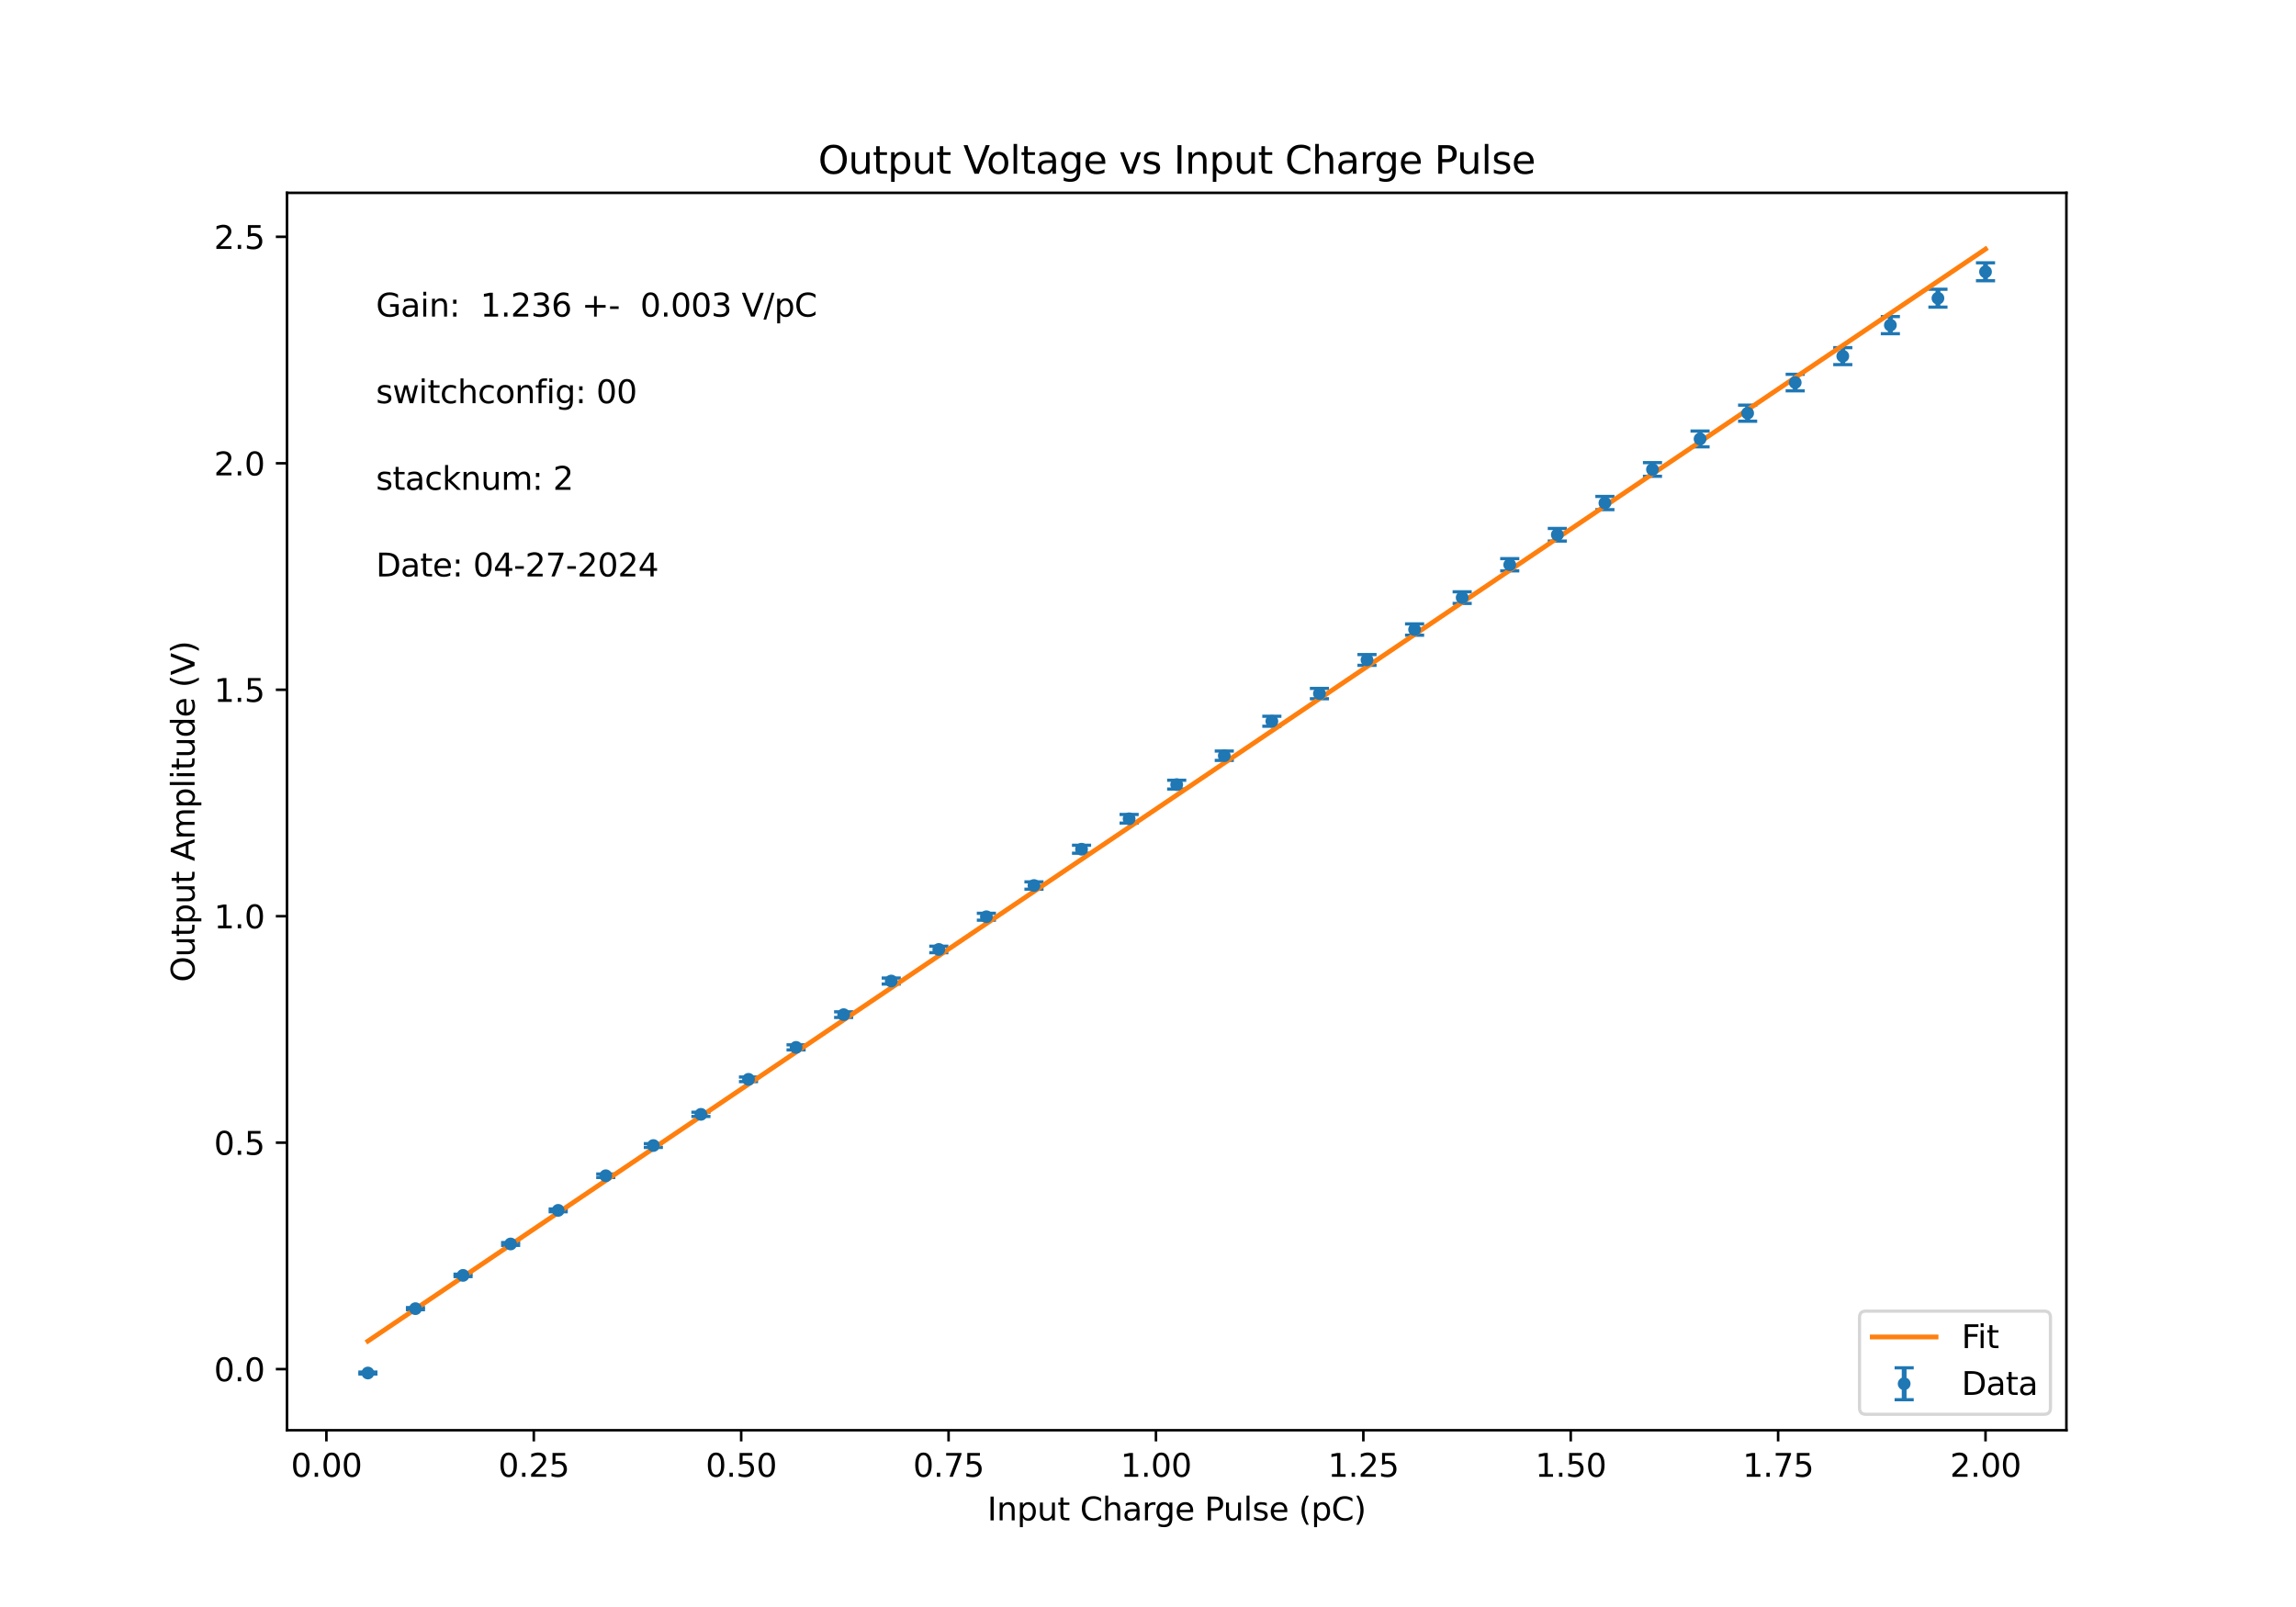 <?xml version="1.0" encoding="utf-8" standalone="no"?>
<!DOCTYPE svg PUBLIC "-//W3C//DTD SVG 1.1//EN"
  "http://www.w3.org/Graphics/SVG/1.1/DTD/svg11.dtd">
<svg xmlns:xlink="http://www.w3.org/1999/xlink" width="720pt" height="504pt" viewBox="0 0 720 504" xmlns="http://www.w3.org/2000/svg" version="1.1">
 <defs>
  <style type="text/css">*{stroke-linejoin: round; stroke-linecap: butt}</style>
 </defs>
 <g id="figure_1">
  <g id="patch_1">
   <path d="M 0 504 
L 720 504 
L 720 0 
L 0 0 
z
" style="fill: #ffffff"/>
  </g>
  <g id="axes_1">
   <g id="patch_2">
    <path d="M 90 448.56 
L 648 448.56 
L 648 60.48 
L 90 60.48 
z
" style="fill: #ffffff"/>
   </g>
   <g id="matplotlib.axis_1">
    <g id="xtick_1">
     <g id="line2d_1">
      <defs>
       <path id="m66f902d0d7" d="M 0 0 
L 0 3.5 
" style="stroke: #000000; stroke-width: 0.8"/>
      </defs>
      <g>
       <use xlink:href="#m66f902d0d7" x="102.357" y="448.56" style="stroke: #000000; stroke-width: 0.8"/>
      </g>
     </g>
     <g id="text_1">
      <!-- 0.00 -->
      <g transform="translate(91.224 463.158) scale(0.1 -0.1)">
       <defs>
        <path id="DejaVuSans-30" d="M 2034 4250 
Q 1547 4250 1301 3770 
Q 1056 3291 1056 2328 
Q 1056 1369 1301 889 
Q 1547 409 2034 409 
Q 2525 409 2770 889 
Q 3016 1369 3016 2328 
Q 3016 3291 2770 3770 
Q 2525 4250 2034 4250 
z
M 2034 4750 
Q 2819 4750 3233 4129 
Q 3647 3509 3647 2328 
Q 3647 1150 3233 529 
Q 2819 -91 2034 -91 
Q 1250 -91 836 529 
Q 422 1150 422 2328 
Q 422 3509 836 4129 
Q 1250 4750 2034 4750 
z
" transform="scale(0.016)"/>
        <path id="DejaVuSans-2e" d="M 684 794 
L 1344 794 
L 1344 0 
L 684 0 
L 684 794 
z
" transform="scale(0.016)"/>
       </defs>
       <use xlink:href="#DejaVuSans-30"/>
       <use xlink:href="#DejaVuSans-2e" x="63.623"/>
       <use xlink:href="#DejaVuSans-30" x="95.41"/>
       <use xlink:href="#DejaVuSans-30" x="159.033"/>
      </g>
     </g>
    </g>
    <g id="xtick_2">
     <g id="line2d_2">
      <g>
       <use xlink:href="#m66f902d0d7" x="167.392" y="448.56" style="stroke: #000000; stroke-width: 0.8"/>
      </g>
     </g>
     <g id="text_2">
      <!-- 0.25 -->
      <g transform="translate(156.259 463.158) scale(0.1 -0.1)">
       <defs>
        <path id="DejaVuSans-32" d="M 1228 531 
L 3431 531 
L 3431 0 
L 469 0 
L 469 531 
Q 828 903 1448 1529 
Q 2069 2156 2228 2338 
Q 2531 2678 2651 2914 
Q 2772 3150 2772 3378 
Q 2772 3750 2511 3984 
Q 2250 4219 1831 4219 
Q 1534 4219 1204 4116 
Q 875 4013 500 3803 
L 500 4441 
Q 881 4594 1212 4672 
Q 1544 4750 1819 4750 
Q 2544 4750 2975 4387 
Q 3406 4025 3406 3419 
Q 3406 3131 3298 2873 
Q 3191 2616 2906 2266 
Q 2828 2175 2409 1742 
Q 1991 1309 1228 531 
z
" transform="scale(0.016)"/>
        <path id="DejaVuSans-35" d="M 691 4666 
L 3169 4666 
L 3169 4134 
L 1269 4134 
L 1269 2991 
Q 1406 3038 1543 3061 
Q 1681 3084 1819 3084 
Q 2600 3084 3056 2656 
Q 3513 2228 3513 1497 
Q 3513 744 3044 326 
Q 2575 -91 1722 -91 
Q 1428 -91 1123 -41 
Q 819 9 494 109 
L 494 744 
Q 775 591 1075 516 
Q 1375 441 1709 441 
Q 2250 441 2565 725 
Q 2881 1009 2881 1497 
Q 2881 1984 2565 2268 
Q 2250 2553 1709 2553 
Q 1456 2553 1204 2497 
Q 953 2441 691 2322 
L 691 4666 
z
" transform="scale(0.016)"/>
       </defs>
       <use xlink:href="#DejaVuSans-30"/>
       <use xlink:href="#DejaVuSans-2e" x="63.623"/>
       <use xlink:href="#DejaVuSans-32" x="95.41"/>
       <use xlink:href="#DejaVuSans-35" x="159.033"/>
      </g>
     </g>
    </g>
    <g id="xtick_3">
     <g id="line2d_3">
      <g>
       <use xlink:href="#m66f902d0d7" x="232.427" y="448.56" style="stroke: #000000; stroke-width: 0.8"/>
      </g>
     </g>
     <g id="text_3">
      <!-- 0.50 -->
      <g transform="translate(221.294 463.158) scale(0.1 -0.1)">
       <use xlink:href="#DejaVuSans-30"/>
       <use xlink:href="#DejaVuSans-2e" x="63.623"/>
       <use xlink:href="#DejaVuSans-35" x="95.41"/>
       <use xlink:href="#DejaVuSans-30" x="159.033"/>
      </g>
     </g>
    </g>
    <g id="xtick_4">
     <g id="line2d_4">
      <g>
       <use xlink:href="#m66f902d0d7" x="297.462" y="448.56" style="stroke: #000000; stroke-width: 0.8"/>
      </g>
     </g>
     <g id="text_4">
      <!-- 0.75 -->
      <g transform="translate(286.329 463.158) scale(0.1 -0.1)">
       <defs>
        <path id="DejaVuSans-37" d="M 525 4666 
L 3525 4666 
L 3525 4397 
L 1831 0 
L 1172 0 
L 2766 4134 
L 525 4134 
L 525 4666 
z
" transform="scale(0.016)"/>
       </defs>
       <use xlink:href="#DejaVuSans-30"/>
       <use xlink:href="#DejaVuSans-2e" x="63.623"/>
       <use xlink:href="#DejaVuSans-37" x="95.41"/>
       <use xlink:href="#DejaVuSans-35" x="159.033"/>
      </g>
     </g>
    </g>
    <g id="xtick_5">
     <g id="line2d_5">
      <g>
       <use xlink:href="#m66f902d0d7" x="362.497" y="448.56" style="stroke: #000000; stroke-width: 0.8"/>
      </g>
     </g>
     <g id="text_5">
      <!-- 1.00 -->
      <g transform="translate(351.364 463.158) scale(0.1 -0.1)">
       <defs>
        <path id="DejaVuSans-31" d="M 794 531 
L 1825 531 
L 1825 4091 
L 703 3866 
L 703 4441 
L 1819 4666 
L 2450 4666 
L 2450 531 
L 3481 531 
L 3481 0 
L 794 0 
L 794 531 
z
" transform="scale(0.016)"/>
       </defs>
       <use xlink:href="#DejaVuSans-31"/>
       <use xlink:href="#DejaVuSans-2e" x="63.623"/>
       <use xlink:href="#DejaVuSans-30" x="95.41"/>
       <use xlink:href="#DejaVuSans-30" x="159.033"/>
      </g>
     </g>
    </g>
    <g id="xtick_6">
     <g id="line2d_6">
      <g>
       <use xlink:href="#m66f902d0d7" x="427.531" y="448.56" style="stroke: #000000; stroke-width: 0.8"/>
      </g>
     </g>
     <g id="text_6">
      <!-- 1.25 -->
      <g transform="translate(416.399 463.158) scale(0.1 -0.1)">
       <use xlink:href="#DejaVuSans-31"/>
       <use xlink:href="#DejaVuSans-2e" x="63.623"/>
       <use xlink:href="#DejaVuSans-32" x="95.41"/>
       <use xlink:href="#DejaVuSans-35" x="159.033"/>
      </g>
     </g>
    </g>
    <g id="xtick_7">
     <g id="line2d_7">
      <g>
       <use xlink:href="#m66f902d0d7" x="492.566" y="448.56" style="stroke: #000000; stroke-width: 0.8"/>
      </g>
     </g>
     <g id="text_7">
      <!-- 1.50 -->
      <g transform="translate(481.434 463.158) scale(0.1 -0.1)">
       <use xlink:href="#DejaVuSans-31"/>
       <use xlink:href="#DejaVuSans-2e" x="63.623"/>
       <use xlink:href="#DejaVuSans-35" x="95.41"/>
       <use xlink:href="#DejaVuSans-30" x="159.033"/>
      </g>
     </g>
    </g>
    <g id="xtick_8">
     <g id="line2d_8">
      <g>
       <use xlink:href="#m66f902d0d7" x="557.601" y="448.56" style="stroke: #000000; stroke-width: 0.8"/>
      </g>
     </g>
     <g id="text_8">
      <!-- 1.75 -->
      <g transform="translate(546.469 463.158) scale(0.1 -0.1)">
       <use xlink:href="#DejaVuSans-31"/>
       <use xlink:href="#DejaVuSans-2e" x="63.623"/>
       <use xlink:href="#DejaVuSans-37" x="95.41"/>
       <use xlink:href="#DejaVuSans-35" x="159.033"/>
      </g>
     </g>
    </g>
    <g id="xtick_9">
     <g id="line2d_9">
      <g>
       <use xlink:href="#m66f902d0d7" x="622.636" y="448.56" style="stroke: #000000; stroke-width: 0.8"/>
      </g>
     </g>
     <g id="text_9">
      <!-- 2.00 -->
      <g transform="translate(611.504 463.158) scale(0.1 -0.1)">
       <use xlink:href="#DejaVuSans-32"/>
       <use xlink:href="#DejaVuSans-2e" x="63.623"/>
       <use xlink:href="#DejaVuSans-30" x="95.41"/>
       <use xlink:href="#DejaVuSans-30" x="159.033"/>
      </g>
     </g>
    </g>
    <g id="text_10">
     <!-- Input Charge Pulse (pC) -->
     <g transform="translate(309.609 476.837) scale(0.1 -0.1)">
      <defs>
       <path id="DejaVuSans-49" d="M 628 4666 
L 1259 4666 
L 1259 0 
L 628 0 
L 628 4666 
z
" transform="scale(0.016)"/>
       <path id="DejaVuSans-6e" d="M 3513 2113 
L 3513 0 
L 2938 0 
L 2938 2094 
Q 2938 2591 2744 2837 
Q 2550 3084 2163 3084 
Q 1697 3084 1428 2787 
Q 1159 2491 1159 1978 
L 1159 0 
L 581 0 
L 581 3500 
L 1159 3500 
L 1159 2956 
Q 1366 3272 1645 3428 
Q 1925 3584 2291 3584 
Q 2894 3584 3203 3211 
Q 3513 2838 3513 2113 
z
" transform="scale(0.016)"/>
       <path id="DejaVuSans-70" d="M 1159 525 
L 1159 -1331 
L 581 -1331 
L 581 3500 
L 1159 3500 
L 1159 2969 
Q 1341 3281 1617 3432 
Q 1894 3584 2278 3584 
Q 2916 3584 3314 3078 
Q 3713 2572 3713 1747 
Q 3713 922 3314 415 
Q 2916 -91 2278 -91 
Q 1894 -91 1617 61 
Q 1341 213 1159 525 
z
M 3116 1747 
Q 3116 2381 2855 2742 
Q 2594 3103 2138 3103 
Q 1681 3103 1420 2742 
Q 1159 2381 1159 1747 
Q 1159 1113 1420 752 
Q 1681 391 2138 391 
Q 2594 391 2855 752 
Q 3116 1113 3116 1747 
z
" transform="scale(0.016)"/>
       <path id="DejaVuSans-75" d="M 544 1381 
L 544 3500 
L 1119 3500 
L 1119 1403 
Q 1119 906 1312 657 
Q 1506 409 1894 409 
Q 2359 409 2629 706 
Q 2900 1003 2900 1516 
L 2900 3500 
L 3475 3500 
L 3475 0 
L 2900 0 
L 2900 538 
Q 2691 219 2414 64 
Q 2138 -91 1772 -91 
Q 1169 -91 856 284 
Q 544 659 544 1381 
z
M 1991 3584 
L 1991 3584 
z
" transform="scale(0.016)"/>
       <path id="DejaVuSans-74" d="M 1172 4494 
L 1172 3500 
L 2356 3500 
L 2356 3053 
L 1172 3053 
L 1172 1153 
Q 1172 725 1289 603 
Q 1406 481 1766 481 
L 2356 481 
L 2356 0 
L 1766 0 
Q 1100 0 847 248 
Q 594 497 594 1153 
L 594 3053 
L 172 3053 
L 172 3500 
L 594 3500 
L 594 4494 
L 1172 4494 
z
" transform="scale(0.016)"/>
       <path id="DejaVuSans-20" transform="scale(0.016)"/>
       <path id="DejaVuSans-43" d="M 4122 4306 
L 4122 3641 
Q 3803 3938 3442 4084 
Q 3081 4231 2675 4231 
Q 1875 4231 1450 3742 
Q 1025 3253 1025 2328 
Q 1025 1406 1450 917 
Q 1875 428 2675 428 
Q 3081 428 3442 575 
Q 3803 722 4122 1019 
L 4122 359 
Q 3791 134 3420 21 
Q 3050 -91 2638 -91 
Q 1578 -91 968 557 
Q 359 1206 359 2328 
Q 359 3453 968 4101 
Q 1578 4750 2638 4750 
Q 3056 4750 3426 4639 
Q 3797 4528 4122 4306 
z
" transform="scale(0.016)"/>
       <path id="DejaVuSans-68" d="M 3513 2113 
L 3513 0 
L 2938 0 
L 2938 2094 
Q 2938 2591 2744 2837 
Q 2550 3084 2163 3084 
Q 1697 3084 1428 2787 
Q 1159 2491 1159 1978 
L 1159 0 
L 581 0 
L 581 4863 
L 1159 4863 
L 1159 2956 
Q 1366 3272 1645 3428 
Q 1925 3584 2291 3584 
Q 2894 3584 3203 3211 
Q 3513 2838 3513 2113 
z
" transform="scale(0.016)"/>
       <path id="DejaVuSans-61" d="M 2194 1759 
Q 1497 1759 1228 1600 
Q 959 1441 959 1056 
Q 959 750 1161 570 
Q 1363 391 1709 391 
Q 2188 391 2477 730 
Q 2766 1069 2766 1631 
L 2766 1759 
L 2194 1759 
z
M 3341 1997 
L 3341 0 
L 2766 0 
L 2766 531 
Q 2569 213 2275 61 
Q 1981 -91 1556 -91 
Q 1019 -91 701 211 
Q 384 513 384 1019 
Q 384 1609 779 1909 
Q 1175 2209 1959 2209 
L 2766 2209 
L 2766 2266 
Q 2766 2663 2505 2880 
Q 2244 3097 1772 3097 
Q 1472 3097 1187 3025 
Q 903 2953 641 2809 
L 641 3341 
Q 956 3463 1253 3523 
Q 1550 3584 1831 3584 
Q 2591 3584 2966 3190 
Q 3341 2797 3341 1997 
z
" transform="scale(0.016)"/>
       <path id="DejaVuSans-72" d="M 2631 2963 
Q 2534 3019 2420 3045 
Q 2306 3072 2169 3072 
Q 1681 3072 1420 2755 
Q 1159 2438 1159 1844 
L 1159 0 
L 581 0 
L 581 3500 
L 1159 3500 
L 1159 2956 
Q 1341 3275 1631 3429 
Q 1922 3584 2338 3584 
Q 2397 3584 2469 3576 
Q 2541 3569 2628 3553 
L 2631 2963 
z
" transform="scale(0.016)"/>
       <path id="DejaVuSans-67" d="M 2906 1791 
Q 2906 2416 2648 2759 
Q 2391 3103 1925 3103 
Q 1463 3103 1205 2759 
Q 947 2416 947 1791 
Q 947 1169 1205 825 
Q 1463 481 1925 481 
Q 2391 481 2648 825 
Q 2906 1169 2906 1791 
z
M 3481 434 
Q 3481 -459 3084 -895 
Q 2688 -1331 1869 -1331 
Q 1566 -1331 1297 -1286 
Q 1028 -1241 775 -1147 
L 775 -588 
Q 1028 -725 1275 -790 
Q 1522 -856 1778 -856 
Q 2344 -856 2625 -561 
Q 2906 -266 2906 331 
L 2906 616 
Q 2728 306 2450 153 
Q 2172 0 1784 0 
Q 1141 0 747 490 
Q 353 981 353 1791 
Q 353 2603 747 3093 
Q 1141 3584 1784 3584 
Q 2172 3584 2450 3431 
Q 2728 3278 2906 2969 
L 2906 3500 
L 3481 3500 
L 3481 434 
z
" transform="scale(0.016)"/>
       <path id="DejaVuSans-65" d="M 3597 1894 
L 3597 1613 
L 953 1613 
Q 991 1019 1311 708 
Q 1631 397 2203 397 
Q 2534 397 2845 478 
Q 3156 559 3463 722 
L 3463 178 
Q 3153 47 2828 -22 
Q 2503 -91 2169 -91 
Q 1331 -91 842 396 
Q 353 884 353 1716 
Q 353 2575 817 3079 
Q 1281 3584 2069 3584 
Q 2775 3584 3186 3129 
Q 3597 2675 3597 1894 
z
M 3022 2063 
Q 3016 2534 2758 2815 
Q 2500 3097 2075 3097 
Q 1594 3097 1305 2825 
Q 1016 2553 972 2059 
L 3022 2063 
z
" transform="scale(0.016)"/>
       <path id="DejaVuSans-50" d="M 1259 4147 
L 1259 2394 
L 2053 2394 
Q 2494 2394 2734 2622 
Q 2975 2850 2975 3272 
Q 2975 3691 2734 3919 
Q 2494 4147 2053 4147 
L 1259 4147 
z
M 628 4666 
L 2053 4666 
Q 2838 4666 3239 4311 
Q 3641 3956 3641 3272 
Q 3641 2581 3239 2228 
Q 2838 1875 2053 1875 
L 1259 1875 
L 1259 0 
L 628 0 
L 628 4666 
z
" transform="scale(0.016)"/>
       <path id="DejaVuSans-6c" d="M 603 4863 
L 1178 4863 
L 1178 0 
L 603 0 
L 603 4863 
z
" transform="scale(0.016)"/>
       <path id="DejaVuSans-73" d="M 2834 3397 
L 2834 2853 
Q 2591 2978 2328 3040 
Q 2066 3103 1784 3103 
Q 1356 3103 1142 2972 
Q 928 2841 928 2578 
Q 928 2378 1081 2264 
Q 1234 2150 1697 2047 
L 1894 2003 
Q 2506 1872 2764 1633 
Q 3022 1394 3022 966 
Q 3022 478 2636 193 
Q 2250 -91 1575 -91 
Q 1294 -91 989 -36 
Q 684 19 347 128 
L 347 722 
Q 666 556 975 473 
Q 1284 391 1588 391 
Q 1994 391 2212 530 
Q 2431 669 2431 922 
Q 2431 1156 2273 1281 
Q 2116 1406 1581 1522 
L 1381 1569 
Q 847 1681 609 1914 
Q 372 2147 372 2553 
Q 372 3047 722 3315 
Q 1072 3584 1716 3584 
Q 2034 3584 2315 3537 
Q 2597 3491 2834 3397 
z
" transform="scale(0.016)"/>
       <path id="DejaVuSans-28" d="M 1984 4856 
Q 1566 4138 1362 3434 
Q 1159 2731 1159 2009 
Q 1159 1288 1364 580 
Q 1569 -128 1984 -844 
L 1484 -844 
Q 1016 -109 783 600 
Q 550 1309 550 2009 
Q 550 2706 781 3412 
Q 1013 4119 1484 4856 
L 1984 4856 
z
" transform="scale(0.016)"/>
       <path id="DejaVuSans-29" d="M 513 4856 
L 1013 4856 
Q 1481 4119 1714 3412 
Q 1947 2706 1947 2009 
Q 1947 1309 1714 600 
Q 1481 -109 1013 -844 
L 513 -844 
Q 928 -128 1133 580 
Q 1338 1288 1338 2009 
Q 1338 2731 1133 3434 
Q 928 4138 513 4856 
z
" transform="scale(0.016)"/>
      </defs>
      <use xlink:href="#DejaVuSans-49"/>
      <use xlink:href="#DejaVuSans-6e" x="29.492"/>
      <use xlink:href="#DejaVuSans-70" x="92.871"/>
      <use xlink:href="#DejaVuSans-75" x="156.348"/>
      <use xlink:href="#DejaVuSans-74" x="219.727"/>
      <use xlink:href="#DejaVuSans-20" x="258.936"/>
      <use xlink:href="#DejaVuSans-43" x="290.723"/>
      <use xlink:href="#DejaVuSans-68" x="360.547"/>
      <use xlink:href="#DejaVuSans-61" x="423.926"/>
      <use xlink:href="#DejaVuSans-72" x="485.205"/>
      <use xlink:href="#DejaVuSans-67" x="524.568"/>
      <use xlink:href="#DejaVuSans-65" x="588.045"/>
      <use xlink:href="#DejaVuSans-20" x="649.568"/>
      <use xlink:href="#DejaVuSans-50" x="681.355"/>
      <use xlink:href="#DejaVuSans-75" x="739.908"/>
      <use xlink:href="#DejaVuSans-6c" x="803.287"/>
      <use xlink:href="#DejaVuSans-73" x="831.07"/>
      <use xlink:href="#DejaVuSans-65" x="883.17"/>
      <use xlink:href="#DejaVuSans-20" x="944.693"/>
      <use xlink:href="#DejaVuSans-28" x="976.48"/>
      <use xlink:href="#DejaVuSans-70" x="1015.494"/>
      <use xlink:href="#DejaVuSans-43" x="1078.971"/>
      <use xlink:href="#DejaVuSans-29" x="1148.795"/>
     </g>
    </g>
   </g>
   <g id="matplotlib.axis_2">
    <g id="ytick_1">
     <g id="line2d_10">
      <defs>
       <path id="m891fdd5641" d="M 0 0 
L -3.5 0 
" style="stroke: #000000; stroke-width: 0.8"/>
      </defs>
      <g>
       <use xlink:href="#m891fdd5641" x="90" y="429.392" style="stroke: #000000; stroke-width: 0.8"/>
      </g>
     </g>
     <g id="text_11">
      <!-- 0.0 -->
      <g transform="translate(67.097 433.192) scale(0.1 -0.1)">
       <use xlink:href="#DejaVuSans-30"/>
       <use xlink:href="#DejaVuSans-2e" x="63.623"/>
       <use xlink:href="#DejaVuSans-30" x="95.41"/>
      </g>
     </g>
    </g>
    <g id="ytick_2">
     <g id="line2d_11">
      <g>
       <use xlink:href="#m891fdd5641" x="90" y="358.368" style="stroke: #000000; stroke-width: 0.8"/>
      </g>
     </g>
     <g id="text_12">
      <!-- 0.5 -->
      <g transform="translate(67.097 362.167) scale(0.1 -0.1)">
       <use xlink:href="#DejaVuSans-30"/>
       <use xlink:href="#DejaVuSans-2e" x="63.623"/>
       <use xlink:href="#DejaVuSans-35" x="95.41"/>
      </g>
     </g>
    </g>
    <g id="ytick_3">
     <g id="line2d_12">
      <g>
       <use xlink:href="#m891fdd5641" x="90" y="287.344" style="stroke: #000000; stroke-width: 0.8"/>
      </g>
     </g>
     <g id="text_13">
      <!-- 1.0 -->
      <g transform="translate(67.097 291.143) scale(0.1 -0.1)">
       <use xlink:href="#DejaVuSans-31"/>
       <use xlink:href="#DejaVuSans-2e" x="63.623"/>
       <use xlink:href="#DejaVuSans-30" x="95.41"/>
      </g>
     </g>
    </g>
    <g id="ytick_4">
     <g id="line2d_13">
      <g>
       <use xlink:href="#m891fdd5641" x="90" y="216.32" style="stroke: #000000; stroke-width: 0.8"/>
      </g>
     </g>
     <g id="text_14">
      <!-- 1.5 -->
      <g transform="translate(67.097 220.119) scale(0.1 -0.1)">
       <use xlink:href="#DejaVuSans-31"/>
       <use xlink:href="#DejaVuSans-2e" x="63.623"/>
       <use xlink:href="#DejaVuSans-35" x="95.41"/>
      </g>
     </g>
    </g>
    <g id="ytick_5">
     <g id="line2d_14">
      <g>
       <use xlink:href="#m891fdd5641" x="90" y="145.295" style="stroke: #000000; stroke-width: 0.8"/>
      </g>
     </g>
     <g id="text_15">
      <!-- 2.0 -->
      <g transform="translate(67.097 149.095) scale(0.1 -0.1)">
       <use xlink:href="#DejaVuSans-32"/>
       <use xlink:href="#DejaVuSans-2e" x="63.623"/>
       <use xlink:href="#DejaVuSans-30" x="95.41"/>
      </g>
     </g>
    </g>
    <g id="ytick_6">
     <g id="line2d_15">
      <g>
       <use xlink:href="#m891fdd5641" x="90" y="74.271" style="stroke: #000000; stroke-width: 0.8"/>
      </g>
     </g>
     <g id="text_16">
      <!-- 2.5 -->
      <g transform="translate(67.097 78.07) scale(0.1 -0.1)">
       <use xlink:href="#DejaVuSans-32"/>
       <use xlink:href="#DejaVuSans-2e" x="63.623"/>
       <use xlink:href="#DejaVuSans-35" x="95.41"/>
      </g>
     </g>
    </g>
    <g id="text_17">
     <!-- Output Amplitude (V) -->
     <g transform="translate(61.017 308.011) rotate(-90) scale(0.1 -0.1)">
      <defs>
       <path id="DejaVuSans-4f" d="M 2522 4238 
Q 1834 4238 1429 3725 
Q 1025 3213 1025 2328 
Q 1025 1447 1429 934 
Q 1834 422 2522 422 
Q 3209 422 3611 934 
Q 4013 1447 4013 2328 
Q 4013 3213 3611 3725 
Q 3209 4238 2522 4238 
z
M 2522 4750 
Q 3503 4750 4090 4092 
Q 4678 3434 4678 2328 
Q 4678 1225 4090 567 
Q 3503 -91 2522 -91 
Q 1538 -91 948 565 
Q 359 1222 359 2328 
Q 359 3434 948 4092 
Q 1538 4750 2522 4750 
z
" transform="scale(0.016)"/>
       <path id="DejaVuSans-41" d="M 2188 4044 
L 1331 1722 
L 3047 1722 
L 2188 4044 
z
M 1831 4666 
L 2547 4666 
L 4325 0 
L 3669 0 
L 3244 1197 
L 1141 1197 
L 716 0 
L 50 0 
L 1831 4666 
z
" transform="scale(0.016)"/>
       <path id="DejaVuSans-6d" d="M 3328 2828 
Q 3544 3216 3844 3400 
Q 4144 3584 4550 3584 
Q 5097 3584 5394 3201 
Q 5691 2819 5691 2113 
L 5691 0 
L 5113 0 
L 5113 2094 
Q 5113 2597 4934 2840 
Q 4756 3084 4391 3084 
Q 3944 3084 3684 2787 
Q 3425 2491 3425 1978 
L 3425 0 
L 2847 0 
L 2847 2094 
Q 2847 2600 2669 2842 
Q 2491 3084 2119 3084 
Q 1678 3084 1418 2786 
Q 1159 2488 1159 1978 
L 1159 0 
L 581 0 
L 581 3500 
L 1159 3500 
L 1159 2956 
Q 1356 3278 1631 3431 
Q 1906 3584 2284 3584 
Q 2666 3584 2933 3390 
Q 3200 3197 3328 2828 
z
" transform="scale(0.016)"/>
       <path id="DejaVuSans-69" d="M 603 3500 
L 1178 3500 
L 1178 0 
L 603 0 
L 603 3500 
z
M 603 4863 
L 1178 4863 
L 1178 4134 
L 603 4134 
L 603 4863 
z
" transform="scale(0.016)"/>
       <path id="DejaVuSans-64" d="M 2906 2969 
L 2906 4863 
L 3481 4863 
L 3481 0 
L 2906 0 
L 2906 525 
Q 2725 213 2448 61 
Q 2172 -91 1784 -91 
Q 1150 -91 751 415 
Q 353 922 353 1747 
Q 353 2572 751 3078 
Q 1150 3584 1784 3584 
Q 2172 3584 2448 3432 
Q 2725 3281 2906 2969 
z
M 947 1747 
Q 947 1113 1208 752 
Q 1469 391 1925 391 
Q 2381 391 2643 752 
Q 2906 1113 2906 1747 
Q 2906 2381 2643 2742 
Q 2381 3103 1925 3103 
Q 1469 3103 1208 2742 
Q 947 2381 947 1747 
z
" transform="scale(0.016)"/>
       <path id="DejaVuSans-56" d="M 1831 0 
L 50 4666 
L 709 4666 
L 2188 738 
L 3669 4666 
L 4325 4666 
L 2547 0 
L 1831 0 
z
" transform="scale(0.016)"/>
      </defs>
      <use xlink:href="#DejaVuSans-4f"/>
      <use xlink:href="#DejaVuSans-75" x="78.711"/>
      <use xlink:href="#DejaVuSans-74" x="142.09"/>
      <use xlink:href="#DejaVuSans-70" x="181.299"/>
      <use xlink:href="#DejaVuSans-75" x="244.775"/>
      <use xlink:href="#DejaVuSans-74" x="308.154"/>
      <use xlink:href="#DejaVuSans-20" x="347.363"/>
      <use xlink:href="#DejaVuSans-41" x="379.15"/>
      <use xlink:href="#DejaVuSans-6d" x="447.559"/>
      <use xlink:href="#DejaVuSans-70" x="544.971"/>
      <use xlink:href="#DejaVuSans-6c" x="608.447"/>
      <use xlink:href="#DejaVuSans-69" x="636.23"/>
      <use xlink:href="#DejaVuSans-74" x="664.014"/>
      <use xlink:href="#DejaVuSans-75" x="703.223"/>
      <use xlink:href="#DejaVuSans-64" x="766.602"/>
      <use xlink:href="#DejaVuSans-65" x="830.078"/>
      <use xlink:href="#DejaVuSans-20" x="891.602"/>
      <use xlink:href="#DejaVuSans-28" x="923.389"/>
      <use xlink:href="#DejaVuSans-56" x="962.402"/>
      <use xlink:href="#DejaVuSans-29" x="1030.811"/>
     </g>
    </g>
   </g>
   <g id="LineCollection_1">
    <path d="M 115.364 430.92 
L 115.364 430.311 
" clip-path="url(#p217821f303)" style="fill: none; stroke: #1f77b4; stroke-width: 1.5"/>
    <path d="M 130.283 410.772 
L 130.283 410.089 
" clip-path="url(#p217821f303)" style="fill: none; stroke: #1f77b4; stroke-width: 1.5"/>
    <path d="M 145.203 400.384 
L 145.203 399.612 
" clip-path="url(#p217821f303)" style="fill: none; stroke: #1f77b4; stroke-width: 1.5"/>
    <path d="M 160.123 390.577 
L 160.123 389.707 
" clip-path="url(#p217821f303)" style="fill: none; stroke: #1f77b4; stroke-width: 1.5"/>
    <path d="M 175.043 380.051 
L 175.043 379.157 
" clip-path="url(#p217821f303)" style="fill: none; stroke: #1f77b4; stroke-width: 1.5"/>
    <path d="M 189.963 369.3 
L 189.963 368.194 
" clip-path="url(#p217821f303)" style="fill: none; stroke: #1f77b4; stroke-width: 1.5"/>
    <path d="M 204.882 359.865 
L 204.882 358.678 
" clip-path="url(#p217821f303)" style="fill: none; stroke: #1f77b4; stroke-width: 1.5"/>
    <path d="M 219.802 350.149 
L 219.802 348.833 
" clip-path="url(#p217821f303)" style="fill: none; stroke: #1f77b4; stroke-width: 1.5"/>
    <path d="M 234.722 339.235 
L 234.722 337.79 
" clip-path="url(#p217821f303)" style="fill: none; stroke: #1f77b4; stroke-width: 1.5"/>
    <path d="M 249.642 329.283 
L 249.642 327.696 
" clip-path="url(#p217821f303)" style="fill: none; stroke: #1f77b4; stroke-width: 1.5"/>
    <path d="M 264.561 319.103 
L 264.561 317.342 
" clip-path="url(#p217821f303)" style="fill: none; stroke: #1f77b4; stroke-width: 1.5"/>
    <path d="M 279.481 308.612 
L 279.481 306.737 
" clip-path="url(#p217821f303)" style="fill: none; stroke: #1f77b4; stroke-width: 1.5"/>
    <path d="M 294.401 298.786 
L 294.401 296.75 
" clip-path="url(#p217821f303)" style="fill: none; stroke: #1f77b4; stroke-width: 1.5"/>
    <path d="M 309.321 288.604 
L 309.321 286.435 
" clip-path="url(#p217821f303)" style="fill: none; stroke: #1f77b4; stroke-width: 1.5"/>
    <path d="M 324.241 278.877 
L 324.241 276.571 
" clip-path="url(#p217821f303)" style="fill: none; stroke: #1f77b4; stroke-width: 1.5"/>
    <path d="M 339.16 267.59 
L 339.16 265.09 
" clip-path="url(#p217821f303)" style="fill: none; stroke: #1f77b4; stroke-width: 1.5"/>
    <path d="M 354.08 258.144 
L 354.08 255.445 
" clip-path="url(#p217821f303)" style="fill: none; stroke: #1f77b4; stroke-width: 1.5"/>
    <path d="M 369 247.469 
L 369 244.696 
" clip-path="url(#p217821f303)" style="fill: none; stroke: #1f77b4; stroke-width: 1.5"/>
    <path d="M 383.92 238.485 
L 383.92 235.552 
" clip-path="url(#p217821f303)" style="fill: none; stroke: #1f77b4; stroke-width: 1.5"/>
    <path d="M 398.84 227.775 
L 398.84 224.642 
" clip-path="url(#p217821f303)" style="fill: none; stroke: #1f77b4; stroke-width: 1.5"/>
    <path d="M 413.759 219.149 
L 413.759 215.9 
" clip-path="url(#p217821f303)" style="fill: none; stroke: #1f77b4; stroke-width: 1.5"/>
    <path d="M 428.679 208.66 
L 428.679 205.28 
" clip-path="url(#p217821f303)" style="fill: none; stroke: #1f77b4; stroke-width: 1.5"/>
    <path d="M 443.599 199.215 
L 443.599 195.659 
" clip-path="url(#p217821f303)" style="fill: none; stroke: #1f77b4; stroke-width: 1.5"/>
    <path d="M 458.519 189.262 
L 458.519 185.605 
" clip-path="url(#p217821f303)" style="fill: none; stroke: #1f77b4; stroke-width: 1.5"/>
    <path d="M 473.439 179.045 
L 473.439 175.198 
" clip-path="url(#p217821f303)" style="fill: none; stroke: #1f77b4; stroke-width: 1.5"/>
    <path d="M 488.358 169.691 
L 488.358 165.731 
" clip-path="url(#p217821f303)" style="fill: none; stroke: #1f77b4; stroke-width: 1.5"/>
    <path d="M 503.278 159.847 
L 503.278 155.687 
" clip-path="url(#p217821f303)" style="fill: none; stroke: #1f77b4; stroke-width: 1.5"/>
    <path d="M 518.198 149.37 
L 518.198 145.093 
" clip-path="url(#p217821f303)" style="fill: none; stroke: #1f77b4; stroke-width: 1.5"/>
    <path d="M 533.118 140.144 
L 533.118 135.186 
" clip-path="url(#p217821f303)" style="fill: none; stroke: #1f77b4; stroke-width: 1.5"/>
    <path d="M 548.037 132.105 
L 548.037 127.067 
" clip-path="url(#p217821f303)" style="fill: none; stroke: #1f77b4; stroke-width: 1.5"/>
    <path d="M 562.957 122.566 
L 562.957 117.394 
" clip-path="url(#p217821f303)" style="fill: none; stroke: #1f77b4; stroke-width: 1.5"/>
    <path d="M 577.877 114.357 
L 577.877 109.04 
" clip-path="url(#p217821f303)" style="fill: none; stroke: #1f77b4; stroke-width: 1.5"/>
    <path d="M 592.797 104.66 
L 592.797 99.291 
" clip-path="url(#p217821f303)" style="fill: none; stroke: #1f77b4; stroke-width: 1.5"/>
    <path d="M 607.717 96.333 
L 607.717 90.726 
" clip-path="url(#p217821f303)" style="fill: none; stroke: #1f77b4; stroke-width: 1.5"/>
    <path d="M 622.636 88.052 
L 622.636 82.418 
" clip-path="url(#p217821f303)" style="fill: none; stroke: #1f77b4; stroke-width: 1.5"/>
   </g>
   <g id="line2d_16">
    <defs>
     <path id="mb5041a5185" d="M 3 0 
L -3 -0 
" style="stroke: #1f77b4"/>
    </defs>
    <g clip-path="url(#p217821f303)">
     <use xlink:href="#mb5041a5185" x="115.364" y="430.92" style="fill: #1f77b4; stroke: #1f77b4"/>
     <use xlink:href="#mb5041a5185" x="130.283" y="410.772" style="fill: #1f77b4; stroke: #1f77b4"/>
     <use xlink:href="#mb5041a5185" x="145.203" y="400.384" style="fill: #1f77b4; stroke: #1f77b4"/>
     <use xlink:href="#mb5041a5185" x="160.123" y="390.577" style="fill: #1f77b4; stroke: #1f77b4"/>
     <use xlink:href="#mb5041a5185" x="175.043" y="380.051" style="fill: #1f77b4; stroke: #1f77b4"/>
     <use xlink:href="#mb5041a5185" x="189.963" y="369.3" style="fill: #1f77b4; stroke: #1f77b4"/>
     <use xlink:href="#mb5041a5185" x="204.882" y="359.865" style="fill: #1f77b4; stroke: #1f77b4"/>
     <use xlink:href="#mb5041a5185" x="219.802" y="350.149" style="fill: #1f77b4; stroke: #1f77b4"/>
     <use xlink:href="#mb5041a5185" x="234.722" y="339.235" style="fill: #1f77b4; stroke: #1f77b4"/>
     <use xlink:href="#mb5041a5185" x="249.642" y="329.283" style="fill: #1f77b4; stroke: #1f77b4"/>
     <use xlink:href="#mb5041a5185" x="264.561" y="319.103" style="fill: #1f77b4; stroke: #1f77b4"/>
     <use xlink:href="#mb5041a5185" x="279.481" y="308.612" style="fill: #1f77b4; stroke: #1f77b4"/>
     <use xlink:href="#mb5041a5185" x="294.401" y="298.786" style="fill: #1f77b4; stroke: #1f77b4"/>
     <use xlink:href="#mb5041a5185" x="309.321" y="288.604" style="fill: #1f77b4; stroke: #1f77b4"/>
     <use xlink:href="#mb5041a5185" x="324.241" y="278.877" style="fill: #1f77b4; stroke: #1f77b4"/>
     <use xlink:href="#mb5041a5185" x="339.16" y="267.59" style="fill: #1f77b4; stroke: #1f77b4"/>
     <use xlink:href="#mb5041a5185" x="354.08" y="258.144" style="fill: #1f77b4; stroke: #1f77b4"/>
     <use xlink:href="#mb5041a5185" x="369" y="247.469" style="fill: #1f77b4; stroke: #1f77b4"/>
     <use xlink:href="#mb5041a5185" x="383.92" y="238.485" style="fill: #1f77b4; stroke: #1f77b4"/>
     <use xlink:href="#mb5041a5185" x="398.84" y="227.775" style="fill: #1f77b4; stroke: #1f77b4"/>
     <use xlink:href="#mb5041a5185" x="413.759" y="219.149" style="fill: #1f77b4; stroke: #1f77b4"/>
     <use xlink:href="#mb5041a5185" x="428.679" y="208.66" style="fill: #1f77b4; stroke: #1f77b4"/>
     <use xlink:href="#mb5041a5185" x="443.599" y="199.215" style="fill: #1f77b4; stroke: #1f77b4"/>
     <use xlink:href="#mb5041a5185" x="458.519" y="189.262" style="fill: #1f77b4; stroke: #1f77b4"/>
     <use xlink:href="#mb5041a5185" x="473.439" y="179.045" style="fill: #1f77b4; stroke: #1f77b4"/>
     <use xlink:href="#mb5041a5185" x="488.358" y="169.691" style="fill: #1f77b4; stroke: #1f77b4"/>
     <use xlink:href="#mb5041a5185" x="503.278" y="159.847" style="fill: #1f77b4; stroke: #1f77b4"/>
     <use xlink:href="#mb5041a5185" x="518.198" y="149.37" style="fill: #1f77b4; stroke: #1f77b4"/>
     <use xlink:href="#mb5041a5185" x="533.118" y="140.144" style="fill: #1f77b4; stroke: #1f77b4"/>
     <use xlink:href="#mb5041a5185" x="548.037" y="132.105" style="fill: #1f77b4; stroke: #1f77b4"/>
     <use xlink:href="#mb5041a5185" x="562.957" y="122.566" style="fill: #1f77b4; stroke: #1f77b4"/>
     <use xlink:href="#mb5041a5185" x="577.877" y="114.357" style="fill: #1f77b4; stroke: #1f77b4"/>
     <use xlink:href="#mb5041a5185" x="592.797" y="104.66" style="fill: #1f77b4; stroke: #1f77b4"/>
     <use xlink:href="#mb5041a5185" x="607.717" y="96.333" style="fill: #1f77b4; stroke: #1f77b4"/>
     <use xlink:href="#mb5041a5185" x="622.636" y="88.052" style="fill: #1f77b4; stroke: #1f77b4"/>
    </g>
   </g>
   <g id="line2d_17">
    <g clip-path="url(#p217821f303)">
     <use xlink:href="#mb5041a5185" x="115.364" y="430.311" style="fill: #1f77b4; stroke: #1f77b4"/>
     <use xlink:href="#mb5041a5185" x="130.283" y="410.089" style="fill: #1f77b4; stroke: #1f77b4"/>
     <use xlink:href="#mb5041a5185" x="145.203" y="399.612" style="fill: #1f77b4; stroke: #1f77b4"/>
     <use xlink:href="#mb5041a5185" x="160.123" y="389.707" style="fill: #1f77b4; stroke: #1f77b4"/>
     <use xlink:href="#mb5041a5185" x="175.043" y="379.157" style="fill: #1f77b4; stroke: #1f77b4"/>
     <use xlink:href="#mb5041a5185" x="189.963" y="368.194" style="fill: #1f77b4; stroke: #1f77b4"/>
     <use xlink:href="#mb5041a5185" x="204.882" y="358.678" style="fill: #1f77b4; stroke: #1f77b4"/>
     <use xlink:href="#mb5041a5185" x="219.802" y="348.833" style="fill: #1f77b4; stroke: #1f77b4"/>
     <use xlink:href="#mb5041a5185" x="234.722" y="337.79" style="fill: #1f77b4; stroke: #1f77b4"/>
     <use xlink:href="#mb5041a5185" x="249.642" y="327.696" style="fill: #1f77b4; stroke: #1f77b4"/>
     <use xlink:href="#mb5041a5185" x="264.561" y="317.342" style="fill: #1f77b4; stroke: #1f77b4"/>
     <use xlink:href="#mb5041a5185" x="279.481" y="306.737" style="fill: #1f77b4; stroke: #1f77b4"/>
     <use xlink:href="#mb5041a5185" x="294.401" y="296.75" style="fill: #1f77b4; stroke: #1f77b4"/>
     <use xlink:href="#mb5041a5185" x="309.321" y="286.435" style="fill: #1f77b4; stroke: #1f77b4"/>
     <use xlink:href="#mb5041a5185" x="324.241" y="276.571" style="fill: #1f77b4; stroke: #1f77b4"/>
     <use xlink:href="#mb5041a5185" x="339.16" y="265.09" style="fill: #1f77b4; stroke: #1f77b4"/>
     <use xlink:href="#mb5041a5185" x="354.08" y="255.445" style="fill: #1f77b4; stroke: #1f77b4"/>
     <use xlink:href="#mb5041a5185" x="369" y="244.696" style="fill: #1f77b4; stroke: #1f77b4"/>
     <use xlink:href="#mb5041a5185" x="383.92" y="235.552" style="fill: #1f77b4; stroke: #1f77b4"/>
     <use xlink:href="#mb5041a5185" x="398.84" y="224.642" style="fill: #1f77b4; stroke: #1f77b4"/>
     <use xlink:href="#mb5041a5185" x="413.759" y="215.9" style="fill: #1f77b4; stroke: #1f77b4"/>
     <use xlink:href="#mb5041a5185" x="428.679" y="205.28" style="fill: #1f77b4; stroke: #1f77b4"/>
     <use xlink:href="#mb5041a5185" x="443.599" y="195.659" style="fill: #1f77b4; stroke: #1f77b4"/>
     <use xlink:href="#mb5041a5185" x="458.519" y="185.605" style="fill: #1f77b4; stroke: #1f77b4"/>
     <use xlink:href="#mb5041a5185" x="473.439" y="175.198" style="fill: #1f77b4; stroke: #1f77b4"/>
     <use xlink:href="#mb5041a5185" x="488.358" y="165.731" style="fill: #1f77b4; stroke: #1f77b4"/>
     <use xlink:href="#mb5041a5185" x="503.278" y="155.687" style="fill: #1f77b4; stroke: #1f77b4"/>
     <use xlink:href="#mb5041a5185" x="518.198" y="145.093" style="fill: #1f77b4; stroke: #1f77b4"/>
     <use xlink:href="#mb5041a5185" x="533.118" y="135.186" style="fill: #1f77b4; stroke: #1f77b4"/>
     <use xlink:href="#mb5041a5185" x="548.037" y="127.067" style="fill: #1f77b4; stroke: #1f77b4"/>
     <use xlink:href="#mb5041a5185" x="562.957" y="117.394" style="fill: #1f77b4; stroke: #1f77b4"/>
     <use xlink:href="#mb5041a5185" x="577.877" y="109.04" style="fill: #1f77b4; stroke: #1f77b4"/>
     <use xlink:href="#mb5041a5185" x="592.797" y="99.291" style="fill: #1f77b4; stroke: #1f77b4"/>
     <use xlink:href="#mb5041a5185" x="607.717" y="90.726" style="fill: #1f77b4; stroke: #1f77b4"/>
     <use xlink:href="#mb5041a5185" x="622.636" y="82.418" style="fill: #1f77b4; stroke: #1f77b4"/>
    </g>
   </g>
   <g id="line2d_18">
    <path d="M 115.364 420.611 
L 130.283 410.537 
L 145.203 400.464 
L 160.123 390.391 
L 175.043 380.318 
L 189.963 370.244 
L 204.882 360.171 
L 219.802 350.098 
L 234.722 340.025 
L 249.642 329.951 
L 264.561 319.878 
L 279.481 309.805 
L 294.401 299.732 
L 309.321 289.658 
L 324.241 279.585 
L 339.16 269.512 
L 354.08 259.439 
L 369 249.365 
L 383.92 239.292 
L 398.84 229.219 
L 413.759 219.146 
L 428.679 209.072 
L 443.599 198.999 
L 458.519 188.926 
L 473.439 178.853 
L 488.358 168.779 
L 503.278 158.706 
L 518.198 148.633 
L 533.118 138.56 
L 548.037 128.486 
L 562.957 118.413 
L 577.877 108.34 
L 592.797 98.267 
L 607.717 88.193 
L 622.636 78.12 
" clip-path="url(#p217821f303)" style="fill: none; stroke: #ff7f0e; stroke-width: 1.5; stroke-linecap: square"/>
   </g>
   <g id="line2d_19">
    <defs>
     <path id="m3007eb540f" d="M 0 1.5 
C 0.398 1.5 0.779 1.342 1.061 1.061 
C 1.342 0.779 1.5 0.398 1.5 0 
C 1.5 -0.398 1.342 -0.779 1.061 -1.061 
C 0.779 -1.342 0.398 -1.5 0 -1.5 
C -0.398 -1.5 -0.779 -1.342 -1.061 -1.061 
C -1.342 -0.779 -1.5 -0.398 -1.5 0 
C -1.5 0.398 -1.342 0.779 -1.061 1.061 
C -0.779 1.342 -0.398 1.5 0 1.5 
z
" style="stroke: #1f77b4"/>
    </defs>
    <g clip-path="url(#p217821f303)">
     <use xlink:href="#m3007eb540f" x="115.364" y="430.615" style="fill: #1f77b4; stroke: #1f77b4"/>
     <use xlink:href="#m3007eb540f" x="130.283" y="410.431" style="fill: #1f77b4; stroke: #1f77b4"/>
     <use xlink:href="#m3007eb540f" x="145.203" y="399.998" style="fill: #1f77b4; stroke: #1f77b4"/>
     <use xlink:href="#m3007eb540f" x="160.123" y="390.142" style="fill: #1f77b4; stroke: #1f77b4"/>
     <use xlink:href="#m3007eb540f" x="175.043" y="379.604" style="fill: #1f77b4; stroke: #1f77b4"/>
     <use xlink:href="#m3007eb540f" x="189.963" y="368.747" style="fill: #1f77b4; stroke: #1f77b4"/>
     <use xlink:href="#m3007eb540f" x="204.882" y="359.271" style="fill: #1f77b4; stroke: #1f77b4"/>
     <use xlink:href="#m3007eb540f" x="219.802" y="349.491" style="fill: #1f77b4; stroke: #1f77b4"/>
     <use xlink:href="#m3007eb540f" x="234.722" y="338.512" style="fill: #1f77b4; stroke: #1f77b4"/>
     <use xlink:href="#m3007eb540f" x="249.642" y="328.49" style="fill: #1f77b4; stroke: #1f77b4"/>
     <use xlink:href="#m3007eb540f" x="264.561" y="318.223" style="fill: #1f77b4; stroke: #1f77b4"/>
     <use xlink:href="#m3007eb540f" x="279.481" y="307.675" style="fill: #1f77b4; stroke: #1f77b4"/>
     <use xlink:href="#m3007eb540f" x="294.401" y="297.768" style="fill: #1f77b4; stroke: #1f77b4"/>
     <use xlink:href="#m3007eb540f" x="309.321" y="287.519" style="fill: #1f77b4; stroke: #1f77b4"/>
     <use xlink:href="#m3007eb540f" x="324.241" y="277.724" style="fill: #1f77b4; stroke: #1f77b4"/>
     <use xlink:href="#m3007eb540f" x="339.16" y="266.34" style="fill: #1f77b4; stroke: #1f77b4"/>
     <use xlink:href="#m3007eb540f" x="354.08" y="256.794" style="fill: #1f77b4; stroke: #1f77b4"/>
     <use xlink:href="#m3007eb540f" x="369" y="246.082" style="fill: #1f77b4; stroke: #1f77b4"/>
     <use xlink:href="#m3007eb540f" x="383.92" y="237.019" style="fill: #1f77b4; stroke: #1f77b4"/>
     <use xlink:href="#m3007eb540f" x="398.84" y="226.208" style="fill: #1f77b4; stroke: #1f77b4"/>
     <use xlink:href="#m3007eb540f" x="413.759" y="217.525" style="fill: #1f77b4; stroke: #1f77b4"/>
     <use xlink:href="#m3007eb540f" x="428.679" y="206.97" style="fill: #1f77b4; stroke: #1f77b4"/>
     <use xlink:href="#m3007eb540f" x="443.599" y="197.437" style="fill: #1f77b4; stroke: #1f77b4"/>
     <use xlink:href="#m3007eb540f" x="458.519" y="187.433" style="fill: #1f77b4; stroke: #1f77b4"/>
     <use xlink:href="#m3007eb540f" x="473.439" y="177.121" style="fill: #1f77b4; stroke: #1f77b4"/>
     <use xlink:href="#m3007eb540f" x="488.358" y="167.711" style="fill: #1f77b4; stroke: #1f77b4"/>
     <use xlink:href="#m3007eb540f" x="503.278" y="157.767" style="fill: #1f77b4; stroke: #1f77b4"/>
     <use xlink:href="#m3007eb540f" x="518.198" y="147.232" style="fill: #1f77b4; stroke: #1f77b4"/>
     <use xlink:href="#m3007eb540f" x="533.118" y="137.665" style="fill: #1f77b4; stroke: #1f77b4"/>
     <use xlink:href="#m3007eb540f" x="548.037" y="129.586" style="fill: #1f77b4; stroke: #1f77b4"/>
     <use xlink:href="#m3007eb540f" x="562.957" y="119.98" style="fill: #1f77b4; stroke: #1f77b4"/>
     <use xlink:href="#m3007eb540f" x="577.877" y="111.699" style="fill: #1f77b4; stroke: #1f77b4"/>
     <use xlink:href="#m3007eb540f" x="592.797" y="101.975" style="fill: #1f77b4; stroke: #1f77b4"/>
     <use xlink:href="#m3007eb540f" x="607.717" y="93.529" style="fill: #1f77b4; stroke: #1f77b4"/>
     <use xlink:href="#m3007eb540f" x="622.636" y="85.235" style="fill: #1f77b4; stroke: #1f77b4"/>
    </g>
   </g>
   <g id="patch_3">
    <path d="M 90 448.56 
L 90 60.48 
" style="fill: none; stroke: #000000; stroke-width: 0.8; stroke-linejoin: miter; stroke-linecap: square"/>
   </g>
   <g id="patch_4">
    <path d="M 648 448.56 
L 648 60.48 
" style="fill: none; stroke: #000000; stroke-width: 0.8; stroke-linejoin: miter; stroke-linecap: square"/>
   </g>
   <g id="patch_5">
    <path d="M 90 448.56 
L 648 448.56 
" style="fill: none; stroke: #000000; stroke-width: 0.8; stroke-linejoin: miter; stroke-linecap: square"/>
   </g>
   <g id="patch_6">
    <path d="M 90 60.48 
L 648 60.48 
" style="fill: none; stroke: #000000; stroke-width: 0.8; stroke-linejoin: miter; stroke-linecap: square"/>
   </g>
   <g id="text_18">
    <!-- Gain:  1.236 +-  0.003 V/pC -->
    <g transform="translate(117.9 99.288) scale(0.1 -0.1)">
     <defs>
      <path id="DejaVuSans-47" d="M 3809 666 
L 3809 1919 
L 2778 1919 
L 2778 2438 
L 4434 2438 
L 4434 434 
Q 4069 175 3628 42 
Q 3188 -91 2688 -91 
Q 1594 -91 976 548 
Q 359 1188 359 2328 
Q 359 3472 976 4111 
Q 1594 4750 2688 4750 
Q 3144 4750 3555 4637 
Q 3966 4525 4313 4306 
L 4313 3634 
Q 3963 3931 3569 4081 
Q 3175 4231 2741 4231 
Q 1884 4231 1454 3753 
Q 1025 3275 1025 2328 
Q 1025 1384 1454 906 
Q 1884 428 2741 428 
Q 3075 428 3337 486 
Q 3600 544 3809 666 
z
" transform="scale(0.016)"/>
      <path id="DejaVuSans-3a" d="M 750 794 
L 1409 794 
L 1409 0 
L 750 0 
L 750 794 
z
M 750 3309 
L 1409 3309 
L 1409 2516 
L 750 2516 
L 750 3309 
z
" transform="scale(0.016)"/>
      <path id="DejaVuSans-33" d="M 2597 2516 
Q 3050 2419 3304 2112 
Q 3559 1806 3559 1356 
Q 3559 666 3084 287 
Q 2609 -91 1734 -91 
Q 1441 -91 1130 -33 
Q 819 25 488 141 
L 488 750 
Q 750 597 1062 519 
Q 1375 441 1716 441 
Q 2309 441 2620 675 
Q 2931 909 2931 1356 
Q 2931 1769 2642 2001 
Q 2353 2234 1838 2234 
L 1294 2234 
L 1294 2753 
L 1863 2753 
Q 2328 2753 2575 2939 
Q 2822 3125 2822 3475 
Q 2822 3834 2567 4026 
Q 2313 4219 1838 4219 
Q 1578 4219 1281 4162 
Q 984 4106 628 3988 
L 628 4550 
Q 988 4650 1302 4700 
Q 1616 4750 1894 4750 
Q 2613 4750 3031 4423 
Q 3450 4097 3450 3541 
Q 3450 3153 3228 2886 
Q 3006 2619 2597 2516 
z
" transform="scale(0.016)"/>
      <path id="DejaVuSans-36" d="M 2113 2584 
Q 1688 2584 1439 2293 
Q 1191 2003 1191 1497 
Q 1191 994 1439 701 
Q 1688 409 2113 409 
Q 2538 409 2786 701 
Q 3034 994 3034 1497 
Q 3034 2003 2786 2293 
Q 2538 2584 2113 2584 
z
M 3366 4563 
L 3366 3988 
Q 3128 4100 2886 4159 
Q 2644 4219 2406 4219 
Q 1781 4219 1451 3797 
Q 1122 3375 1075 2522 
Q 1259 2794 1537 2939 
Q 1816 3084 2150 3084 
Q 2853 3084 3261 2657 
Q 3669 2231 3669 1497 
Q 3669 778 3244 343 
Q 2819 -91 2113 -91 
Q 1303 -91 875 529 
Q 447 1150 447 2328 
Q 447 3434 972 4092 
Q 1497 4750 2381 4750 
Q 2619 4750 2861 4703 
Q 3103 4656 3366 4563 
z
" transform="scale(0.016)"/>
      <path id="DejaVuSans-2b" d="M 2944 4013 
L 2944 2272 
L 4684 2272 
L 4684 1741 
L 2944 1741 
L 2944 0 
L 2419 0 
L 2419 1741 
L 678 1741 
L 678 2272 
L 2419 2272 
L 2419 4013 
L 2944 4013 
z
" transform="scale(0.016)"/>
      <path id="DejaVuSans-2d" d="M 313 2009 
L 1997 2009 
L 1997 1497 
L 313 1497 
L 313 2009 
z
" transform="scale(0.016)"/>
      <path id="DejaVuSans-2f" d="M 1625 4666 
L 2156 4666 
L 531 -594 
L 0 -594 
L 1625 4666 
z
" transform="scale(0.016)"/>
     </defs>
     <use xlink:href="#DejaVuSans-47"/>
     <use xlink:href="#DejaVuSans-61" x="77.49"/>
     <use xlink:href="#DejaVuSans-69" x="138.77"/>
     <use xlink:href="#DejaVuSans-6e" x="166.553"/>
     <use xlink:href="#DejaVuSans-3a" x="229.932"/>
     <use xlink:href="#DejaVuSans-20" x="263.623"/>
     <use xlink:href="#DejaVuSans-20" x="295.41"/>
     <use xlink:href="#DejaVuSans-31" x="327.197"/>
     <use xlink:href="#DejaVuSans-2e" x="390.82"/>
     <use xlink:href="#DejaVuSans-32" x="422.607"/>
     <use xlink:href="#DejaVuSans-33" x="486.23"/>
     <use xlink:href="#DejaVuSans-36" x="549.854"/>
     <use xlink:href="#DejaVuSans-20" x="613.477"/>
     <use xlink:href="#DejaVuSans-2b" x="645.264"/>
     <use xlink:href="#DejaVuSans-2d" x="729.053"/>
     <use xlink:href="#DejaVuSans-20" x="765.137"/>
     <use xlink:href="#DejaVuSans-20" x="796.924"/>
     <use xlink:href="#DejaVuSans-30" x="828.711"/>
     <use xlink:href="#DejaVuSans-2e" x="892.334"/>
     <use xlink:href="#DejaVuSans-30" x="924.121"/>
     <use xlink:href="#DejaVuSans-30" x="987.744"/>
     <use xlink:href="#DejaVuSans-33" x="1051.367"/>
     <use xlink:href="#DejaVuSans-20" x="1114.99"/>
     <use xlink:href="#DejaVuSans-56" x="1146.777"/>
     <use xlink:href="#DejaVuSans-2f" x="1215.186"/>
     <use xlink:href="#DejaVuSans-70" x="1248.877"/>
     <use xlink:href="#DejaVuSans-43" x="1312.354"/>
    </g>
   </g>
   <g id="text_19">
    <!-- switchconfig: 00 -->
    <g transform="translate(117.9 126.454) scale(0.1 -0.1)">
     <defs>
      <path id="DejaVuSans-77" d="M 269 3500 
L 844 3500 
L 1563 769 
L 2278 3500 
L 2956 3500 
L 3675 769 
L 4391 3500 
L 4966 3500 
L 4050 0 
L 3372 0 
L 2619 2869 
L 1863 0 
L 1184 0 
L 269 3500 
z
" transform="scale(0.016)"/>
      <path id="DejaVuSans-63" d="M 3122 3366 
L 3122 2828 
Q 2878 2963 2633 3030 
Q 2388 3097 2138 3097 
Q 1578 3097 1268 2742 
Q 959 2388 959 1747 
Q 959 1106 1268 751 
Q 1578 397 2138 397 
Q 2388 397 2633 464 
Q 2878 531 3122 666 
L 3122 134 
Q 2881 22 2623 -34 
Q 2366 -91 2075 -91 
Q 1284 -91 818 406 
Q 353 903 353 1747 
Q 353 2603 823 3093 
Q 1294 3584 2113 3584 
Q 2378 3584 2631 3529 
Q 2884 3475 3122 3366 
z
" transform="scale(0.016)"/>
      <path id="DejaVuSans-6f" d="M 1959 3097 
Q 1497 3097 1228 2736 
Q 959 2375 959 1747 
Q 959 1119 1226 758 
Q 1494 397 1959 397 
Q 2419 397 2687 759 
Q 2956 1122 2956 1747 
Q 2956 2369 2687 2733 
Q 2419 3097 1959 3097 
z
M 1959 3584 
Q 2709 3584 3137 3096 
Q 3566 2609 3566 1747 
Q 3566 888 3137 398 
Q 2709 -91 1959 -91 
Q 1206 -91 779 398 
Q 353 888 353 1747 
Q 353 2609 779 3096 
Q 1206 3584 1959 3584 
z
" transform="scale(0.016)"/>
      <path id="DejaVuSans-66" d="M 2375 4863 
L 2375 4384 
L 1825 4384 
Q 1516 4384 1395 4259 
Q 1275 4134 1275 3809 
L 1275 3500 
L 2222 3500 
L 2222 3053 
L 1275 3053 
L 1275 0 
L 697 0 
L 697 3053 
L 147 3053 
L 147 3500 
L 697 3500 
L 697 3744 
Q 697 4328 969 4595 
Q 1241 4863 1831 4863 
L 2375 4863 
z
" transform="scale(0.016)"/>
     </defs>
     <use xlink:href="#DejaVuSans-73"/>
     <use xlink:href="#DejaVuSans-77" x="52.1"/>
     <use xlink:href="#DejaVuSans-69" x="133.887"/>
     <use xlink:href="#DejaVuSans-74" x="161.67"/>
     <use xlink:href="#DejaVuSans-63" x="200.879"/>
     <use xlink:href="#DejaVuSans-68" x="255.859"/>
     <use xlink:href="#DejaVuSans-63" x="319.238"/>
     <use xlink:href="#DejaVuSans-6f" x="374.219"/>
     <use xlink:href="#DejaVuSans-6e" x="435.4"/>
     <use xlink:href="#DejaVuSans-66" x="498.779"/>
     <use xlink:href="#DejaVuSans-69" x="533.984"/>
     <use xlink:href="#DejaVuSans-67" x="561.768"/>
     <use xlink:href="#DejaVuSans-3a" x="625.244"/>
     <use xlink:href="#DejaVuSans-20" x="658.936"/>
     <use xlink:href="#DejaVuSans-30" x="690.723"/>
     <use xlink:href="#DejaVuSans-30" x="754.346"/>
    </g>
   </g>
   <g id="text_20">
    <!-- stacknum: 2 -->
    <g transform="translate(117.9 153.619) scale(0.1 -0.1)">
     <defs>
      <path id="DejaVuSans-6b" d="M 581 4863 
L 1159 4863 
L 1159 1991 
L 2875 3500 
L 3609 3500 
L 1753 1863 
L 3688 0 
L 2938 0 
L 1159 1709 
L 1159 0 
L 581 0 
L 581 4863 
z
" transform="scale(0.016)"/>
     </defs>
     <use xlink:href="#DejaVuSans-73"/>
     <use xlink:href="#DejaVuSans-74" x="52.1"/>
     <use xlink:href="#DejaVuSans-61" x="91.309"/>
     <use xlink:href="#DejaVuSans-63" x="152.588"/>
     <use xlink:href="#DejaVuSans-6b" x="207.568"/>
     <use xlink:href="#DejaVuSans-6e" x="265.479"/>
     <use xlink:href="#DejaVuSans-75" x="328.857"/>
     <use xlink:href="#DejaVuSans-6d" x="392.236"/>
     <use xlink:href="#DejaVuSans-3a" x="489.648"/>
     <use xlink:href="#DejaVuSans-20" x="523.34"/>
     <use xlink:href="#DejaVuSans-32" x="555.127"/>
    </g>
   </g>
   <g id="text_21">
    <!-- Date: 04-27-2024 -->
    <g transform="translate(117.9 180.785) scale(0.1 -0.1)">
     <defs>
      <path id="DejaVuSans-44" d="M 1259 4147 
L 1259 519 
L 2022 519 
Q 2988 519 3436 956 
Q 3884 1394 3884 2338 
Q 3884 3275 3436 3711 
Q 2988 4147 2022 4147 
L 1259 4147 
z
M 628 4666 
L 1925 4666 
Q 3281 4666 3915 4102 
Q 4550 3538 4550 2338 
Q 4550 1131 3912 565 
Q 3275 0 1925 0 
L 628 0 
L 628 4666 
z
" transform="scale(0.016)"/>
      <path id="DejaVuSans-34" d="M 2419 4116 
L 825 1625 
L 2419 1625 
L 2419 4116 
z
M 2253 4666 
L 3047 4666 
L 3047 1625 
L 3713 1625 
L 3713 1100 
L 3047 1100 
L 3047 0 
L 2419 0 
L 2419 1100 
L 313 1100 
L 313 1709 
L 2253 4666 
z
" transform="scale(0.016)"/>
     </defs>
     <use xlink:href="#DejaVuSans-44"/>
     <use xlink:href="#DejaVuSans-61" x="77.002"/>
     <use xlink:href="#DejaVuSans-74" x="138.281"/>
     <use xlink:href="#DejaVuSans-65" x="177.49"/>
     <use xlink:href="#DejaVuSans-3a" x="239.014"/>
     <use xlink:href="#DejaVuSans-20" x="272.705"/>
     <use xlink:href="#DejaVuSans-30" x="304.492"/>
     <use xlink:href="#DejaVuSans-34" x="368.115"/>
     <use xlink:href="#DejaVuSans-2d" x="431.738"/>
     <use xlink:href="#DejaVuSans-32" x="467.822"/>
     <use xlink:href="#DejaVuSans-37" x="531.445"/>
     <use xlink:href="#DejaVuSans-2d" x="595.068"/>
     <use xlink:href="#DejaVuSans-32" x="631.152"/>
     <use xlink:href="#DejaVuSans-30" x="694.775"/>
     <use xlink:href="#DejaVuSans-32" x="758.398"/>
     <use xlink:href="#DejaVuSans-34" x="822.021"/>
    </g>
   </g>
   <g id="text_22">
    <!-- Output Voltage vs Input Charge Pulse -->
    <g transform="translate(256.572 54.48) scale(0.12 -0.12)">
     <defs>
      <path id="DejaVuSans-76" d="M 191 3500 
L 800 3500 
L 1894 563 
L 2988 3500 
L 3597 3500 
L 2284 0 
L 1503 0 
L 191 3500 
z
" transform="scale(0.016)"/>
     </defs>
     <use xlink:href="#DejaVuSans-4f"/>
     <use xlink:href="#DejaVuSans-75" x="78.711"/>
     <use xlink:href="#DejaVuSans-74" x="142.09"/>
     <use xlink:href="#DejaVuSans-70" x="181.299"/>
     <use xlink:href="#DejaVuSans-75" x="244.775"/>
     <use xlink:href="#DejaVuSans-74" x="308.154"/>
     <use xlink:href="#DejaVuSans-20" x="347.363"/>
     <use xlink:href="#DejaVuSans-56" x="379.15"/>
     <use xlink:href="#DejaVuSans-6f" x="439.809"/>
     <use xlink:href="#DejaVuSans-6c" x="500.99"/>
     <use xlink:href="#DejaVuSans-74" x="528.773"/>
     <use xlink:href="#DejaVuSans-61" x="567.982"/>
     <use xlink:href="#DejaVuSans-67" x="629.262"/>
     <use xlink:href="#DejaVuSans-65" x="692.738"/>
     <use xlink:href="#DejaVuSans-20" x="754.262"/>
     <use xlink:href="#DejaVuSans-76" x="786.049"/>
     <use xlink:href="#DejaVuSans-73" x="845.229"/>
     <use xlink:href="#DejaVuSans-20" x="897.328"/>
     <use xlink:href="#DejaVuSans-49" x="929.115"/>
     <use xlink:href="#DejaVuSans-6e" x="958.607"/>
     <use xlink:href="#DejaVuSans-70" x="1021.986"/>
     <use xlink:href="#DejaVuSans-75" x="1085.463"/>
     <use xlink:href="#DejaVuSans-74" x="1148.842"/>
     <use xlink:href="#DejaVuSans-20" x="1188.051"/>
     <use xlink:href="#DejaVuSans-43" x="1219.838"/>
     <use xlink:href="#DejaVuSans-68" x="1289.662"/>
     <use xlink:href="#DejaVuSans-61" x="1353.041"/>
     <use xlink:href="#DejaVuSans-72" x="1414.32"/>
     <use xlink:href="#DejaVuSans-67" x="1453.684"/>
     <use xlink:href="#DejaVuSans-65" x="1517.16"/>
     <use xlink:href="#DejaVuSans-20" x="1578.684"/>
     <use xlink:href="#DejaVuSans-50" x="1610.471"/>
     <use xlink:href="#DejaVuSans-75" x="1669.023"/>
     <use xlink:href="#DejaVuSans-6c" x="1732.402"/>
     <use xlink:href="#DejaVuSans-73" x="1760.186"/>
     <use xlink:href="#DejaVuSans-65" x="1812.285"/>
    </g>
   </g>
   <g id="legend_1">
    <g id="patch_7">
     <path d="M 585.123 443.56 
L 641 443.56 
Q 643 443.56 643 441.56 
L 643 413.204 
Q 643 411.204 641 411.204 
L 585.123 411.204 
Q 583.123 411.204 583.123 413.204 
L 583.123 441.56 
Q 583.123 443.56 585.123 443.56 
z
" style="fill: #ffffff; opacity: 0.8; stroke: #cccccc; stroke-linejoin: miter"/>
    </g>
    <g id="line2d_20">
     <path d="M 587.123 419.302 
L 597.123 419.302 
L 607.123 419.302 
" style="fill: none; stroke: #ff7f0e; stroke-width: 1.5; stroke-linecap: square"/>
    </g>
    <g id="text_23">
     <!-- Fit -->
     <g transform="translate(615.123 422.802) scale(0.1 -0.1)">
      <defs>
       <path id="DejaVuSans-46" d="M 628 4666 
L 3309 4666 
L 3309 4134 
L 1259 4134 
L 1259 2759 
L 3109 2759 
L 3109 2228 
L 1259 2228 
L 1259 0 
L 628 0 
L 628 4666 
z
" transform="scale(0.016)"/>
      </defs>
      <use xlink:href="#DejaVuSans-46"/>
      <use xlink:href="#DejaVuSans-69" x="50.27"/>
      <use xlink:href="#DejaVuSans-74" x="78.053"/>
     </g>
    </g>
    <g id="LineCollection_2">
     <path d="M 597.123 438.98 
L 597.123 428.98 
" style="fill: none; stroke: #1f77b4; stroke-width: 1.5"/>
    </g>
    <g id="line2d_21">
     <g>
      <use xlink:href="#mb5041a5185" x="597.123" y="438.98" style="fill: #1f77b4; stroke: #1f77b4"/>
     </g>
    </g>
    <g id="line2d_22">
     <g>
      <use xlink:href="#mb5041a5185" x="597.123" y="428.98" style="fill: #1f77b4; stroke: #1f77b4"/>
     </g>
    </g>
    <g id="line2d_23"/>
    <g id="line2d_24">
     <g>
      <use xlink:href="#m3007eb540f" x="597.123" y="433.98" style="fill: #1f77b4; stroke: #1f77b4"/>
     </g>
    </g>
    <g id="text_24">
     <!-- Data -->
     <g transform="translate(615.123 437.48) scale(0.1 -0.1)">
      <use xlink:href="#DejaVuSans-44"/>
      <use xlink:href="#DejaVuSans-61" x="77.002"/>
      <use xlink:href="#DejaVuSans-74" x="138.281"/>
      <use xlink:href="#DejaVuSans-61" x="177.49"/>
     </g>
    </g>
   </g>
  </g>
 </g>
 <defs>
  <clipPath id="p217821f303">
   <rect x="90" y="60.48" width="558" height="388.08"/>
  </clipPath>
 </defs>
</svg>
